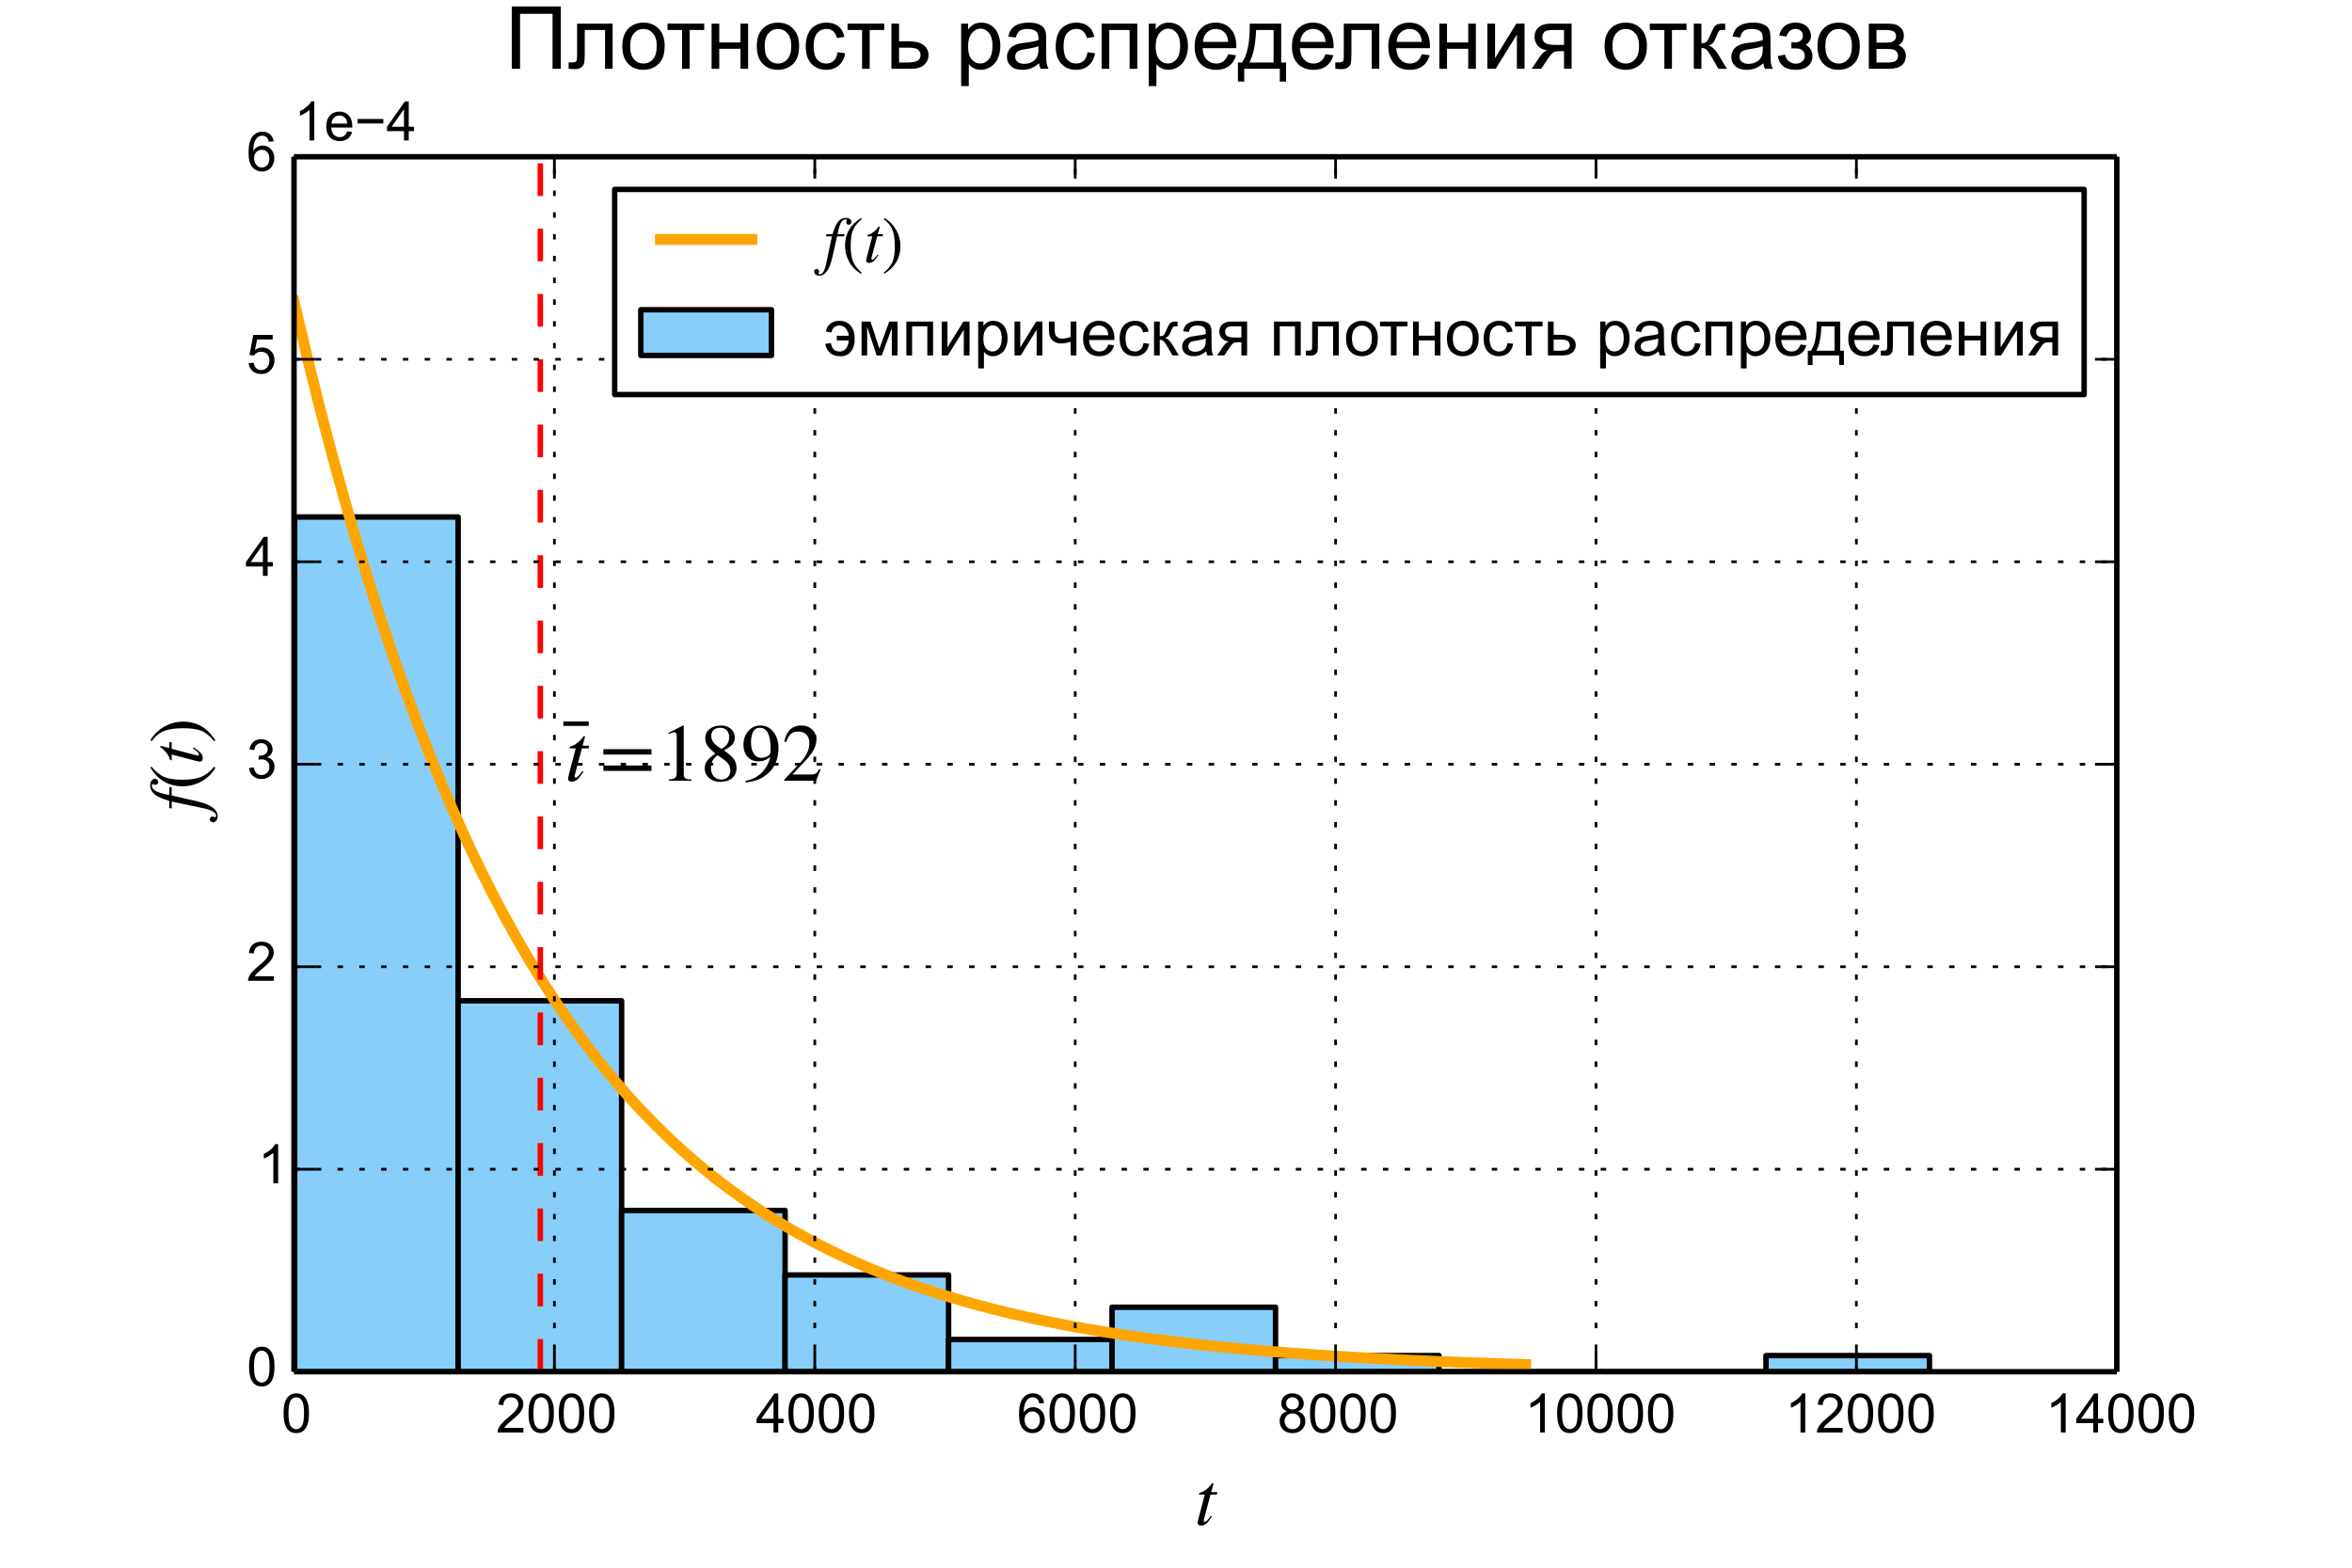 <?xml version="1.0" encoding="utf-8" standalone="no"?>
<!DOCTYPE svg PUBLIC "-//W3C//DTD SVG 1.1//EN"
  "http://www.w3.org/Graphics/SVG/1.1/DTD/svg11.dtd">
<!-- Created with matplotlib (http://matplotlib.org/) -->
<svg height="288pt" version="1.1" viewBox="0 0 432 288" width="432pt" xmlns="http://www.w3.org/2000/svg" xmlns:xlink="http://www.w3.org/1999/xlink">
 <defs>
  <style type="text/css">
*{stroke-linecap:butt;stroke-linejoin:round;}
  </style>
 </defs>
 <g id="figure_1">
  <g id="patch_1">
   <path d="
M0 288
L432 288
L432 0
L0 0
z
" style="fill:#ffffff;"/>
  </g>
  <g id="axes_1">
   <g id="patch_2">
    <path d="
M54 252
L388.8 252
L388.8 28.8
L54 28.8
z
" style="fill:#ffffff;"/>
   </g>
   <g id="patch_3">
    <path clip-path="url(#p124b8dd147)" d="
M54.12 252
L84.146 252
L84.146 94.975
L54.12 94.975
z
" style="fill:#87cefa;stroke:#000000;"/>
   </g>
   <g id="patch_4">
    <path clip-path="url(#p124b8dd147)" d="
M84.146 252
L114.173 252
L114.173 183.857
L84.146 183.857
z
" style="fill:#87cefa;stroke:#000000;"/>
   </g>
   <g id="patch_5">
    <path clip-path="url(#p124b8dd147)" d="
M114.173 252
L144.2 252
L144.2 222.373
L114.173 222.373
z
" style="fill:#87cefa;stroke:#000000;"/>
   </g>
   <g id="patch_6">
    <path clip-path="url(#p124b8dd147)" d="
M144.2 252
L174.227 252
L174.227 234.224
L144.2 234.224
z
" style="fill:#87cefa;stroke:#000000;"/>
   </g>
   <g id="patch_7">
    <path clip-path="url(#p124b8dd147)" d="
M174.227 252
L204.253 252
L204.253 246.075
L174.227 246.075
z
" style="fill:#87cefa;stroke:#000000;"/>
   </g>
   <g id="patch_8">
    <path clip-path="url(#p124b8dd147)" d="
M204.253 252
L234.28 252
L234.28 240.149
L204.253 240.149
z
" style="fill:#87cefa;stroke:#000000;"/>
   </g>
   <g id="patch_9">
    <path clip-path="url(#p124b8dd147)" d="
M234.28 252
L264.307 252
L264.307 249.037
L234.28 249.037
z
" style="fill:#87cefa;stroke:#000000;"/>
   </g>
   <g id="patch_10">
    <path clip-path="url(#p124b8dd147)" d="
M264.307 252
L294.334 252
L294.334 252
L264.307 252
z
" style="fill:#87cefa;stroke:#000000;"/>
   </g>
   <g id="patch_11">
    <path clip-path="url(#p124b8dd147)" d="
M294.334 252
L324.361 252
L324.361 252
L294.334 252
z
" style="fill:#87cefa;stroke:#000000;"/>
   </g>
   <g id="patch_12">
    <path clip-path="url(#p124b8dd147)" d="
M324.361 252
L354.387 252
L354.387 249.037
L324.361 249.037
z
" style="fill:#87cefa;stroke:#000000;"/>
   </g>
   <g id="line2d_1">
    <path clip-path="url(#p124b8dd147)" d="
M54 55.371
L56.285 65.055
L58.57 74.263
L60.855 83.016
L63.14 91.339
L65.425 99.252
L67.71 106.775
L69.995 113.927
L72.28 120.727
L74.565 127.193
L76.85 133.339
L79.135 139.184
L81.42 144.74
L83.705 150.023
L85.99 155.045
L88.275 159.82
L90.56 164.36
L92.845 168.676
L95.13 172.78
L97.415 176.682
L99.7 180.391
L101.985 183.918
L104.27 187.271
L106.555 190.459
L108.84 193.49
L111.125 196.372
L113.41 199.111
L115.695 201.716
L117.98 204.193
L120.265 206.547
L122.55 208.786
L124.835 210.914
L127.12 212.938
L129.405 214.862
L131.69 216.691
L133.975 218.43
L136.26 220.083
L138.545 221.655
L140.83 223.15
L143.115 224.57
L145.4 225.921
L147.685 227.206
L149.97 228.427
L152.255 229.588
L154.54 230.692
L156.825 231.741
L159.11 232.739
L161.395 233.688
L163.68 234.589
L165.965 235.447
L168.25 236.262
L170.536 237.037
L172.821 237.774
L175.106 238.475
L177.391 239.141
L179.676 239.774
L181.961 240.376
L184.246 240.949
L186.531 241.493
L188.816 242.011
L191.101 242.503
L193.386 242.97
L195.671 243.415
L197.956 243.838
L200.241 244.24
L202.526 244.622
L204.811 244.985
L207.096 245.331
L209.381 245.659
L211.666 245.972
L213.951 246.269
L216.236 246.551
L218.521 246.819
L220.806 247.074
L223.091 247.317
L225.376 247.548
L227.661 247.767
L229.946 247.975
L232.231 248.174
L234.516 248.362
L236.801 248.541
L239.086 248.712
L241.371 248.874
L243.656 249.028
L245.941 249.174
L248.226 249.313
L250.511 249.445
L252.796 249.571
L255.081 249.691
L257.366 249.805
L259.651 249.913
L261.936 250.016
L264.221 250.113
L266.506 250.206
L268.791 250.295
L271.076 250.379
L273.361 250.458
L275.646 250.534
L277.931 250.606
L280.216 250.675" style="fill:none;stroke:#ffa500;stroke-linecap:square;stroke-width:2;"/>
   </g>
   <g id="line2d_2">
    <path clip-path="url(#p124b8dd147)" d="
M99.243 252
L99.243 28.8" style="fill:none;stroke:#ff0000;stroke-dasharray:6,6;stroke-dashoffset:0.0;"/>
   </g>
   <g id="matplotlib.axis_1">
    <g id="xtick_1">
     <g id="line2d_3">
      <path clip-path="url(#p124b8dd147)" d="
M54 252
L54 28.8" style="fill:none;stroke:#000000;stroke-dasharray:1,3;stroke-dashoffset:0.0;stroke-width:0.5;"/>
     </g>
     <g id="line2d_4">
      <defs>
       <path d="
M0 0
L0 -4" id="mc7db9fdffb" style="stroke:#000000;stroke-width:0.5;"/>
      </defs>
      <g>
       <use style="stroke:#000000;stroke-width:0.5;" x="54.0" xlink:href="#mc7db9fdffb" y="252.0"/>
      </g>
     </g>
     <g id="line2d_5">
      <defs>
       <path d="
M0 0
L0 4" id="m5a7d422ac3" style="stroke:#000000;stroke-width:0.5;"/>
      </defs>
      <g>
       <use style="stroke:#000000;stroke-width:0.5;" x="54.0" xlink:href="#m5a7d422ac3" y="28.8"/>
      </g>
     </g>
     <g id="text_1">
      <!-- 0 -->
      <defs>
       <path d="
M4.156 35.297
Q4.156 48 6.766 55.734
Q9.375 63.484 14.516 67.672
Q19.672 71.875 27.484 71.875
Q33.25 71.875 37.594 69.547
Q41.938 67.234 44.766 62.859
Q47.609 58.5 49.219 52.219
Q50.828 45.953 50.828 35.297
Q50.828 22.703 48.234 14.969
Q45.656 7.234 40.5 3
Q35.359 -1.219 27.484 -1.219
Q17.141 -1.219 11.234 6.203
Q4.156 15.141 4.156 35.297
M13.188 35.297
Q13.188 17.672 17.312 11.828
Q21.438 6 27.484 6
Q33.547 6 37.672 11.859
Q41.797 17.719 41.797 35.297
Q41.797 52.984 37.672 58.781
Q33.547 64.594 27.391 64.594
Q21.344 64.594 17.719 59.469
Q13.188 52.938 13.188 35.297" id="ArialMT-30"/>
      </defs>
      <g transform="translate(51.666 263.158)scale(0.1 -0.1)">
       <use xlink:href="#ArialMT-30"/>
      </g>
     </g>
    </g>
    <g id="xtick_2">
     <g id="line2d_6">
      <path clip-path="url(#p124b8dd147)" d="
M101.829 252
L101.829 28.8" style="fill:none;stroke:#000000;stroke-dasharray:1,3;stroke-dashoffset:0.0;stroke-width:0.5;"/>
     </g>
     <g id="line2d_7">
      <g>
       <use style="stroke:#000000;stroke-width:0.5;" x="101.829" xlink:href="#mc7db9fdffb" y="252.0"/>
      </g>
     </g>
     <g id="line2d_8">
      <g>
       <use style="stroke:#000000;stroke-width:0.5;" x="101.829" xlink:href="#m5a7d422ac3" y="28.8"/>
      </g>
     </g>
     <g id="text_2">
      <!-- 2000 -->
      <defs>
       <path d="
M50.344 8.453
L50.344 0
L3.031 0
Q2.938 3.172 4.047 6.109
Q5.859 10.938 9.828 15.625
Q13.812 20.312 21.344 26.469
Q33.016 36.031 37.109 41.625
Q41.219 47.219 41.219 52.203
Q41.219 57.422 37.469 61
Q33.734 64.594 27.734 64.594
Q21.391 64.594 17.578 60.781
Q13.766 56.984 13.719 50.25
L4.688 51.172
Q5.609 61.281 11.656 66.578
Q17.719 71.875 27.938 71.875
Q38.234 71.875 44.234 66.156
Q50.25 60.453 50.25 52
Q50.25 47.703 48.484 43.547
Q46.734 39.406 42.656 34.812
Q38.578 30.219 29.109 22.219
Q21.188 15.578 18.938 13.203
Q16.703 10.844 15.234 8.453
z
" id="ArialMT-32"/>
      </defs>
      <g transform="translate(91.093 263.158)scale(0.1 -0.1)">
       <use xlink:href="#ArialMT-32"/>
       <use x="55.615" xlink:href="#ArialMT-30"/>
       <use x="111.23" xlink:href="#ArialMT-30"/>
       <use x="166.846" xlink:href="#ArialMT-30"/>
      </g>
     </g>
    </g>
    <g id="xtick_3">
     <g id="line2d_9">
      <path clip-path="url(#p124b8dd147)" d="
M149.657 252
L149.657 28.8" style="fill:none;stroke:#000000;stroke-dasharray:1,3;stroke-dashoffset:0.0;stroke-width:0.5;"/>
     </g>
     <g id="line2d_10">
      <g>
       <use style="stroke:#000000;stroke-width:0.5;" x="149.657" xlink:href="#mc7db9fdffb" y="252.0"/>
      </g>
     </g>
     <g id="line2d_11">
      <g>
       <use style="stroke:#000000;stroke-width:0.5;" x="149.657" xlink:href="#m5a7d422ac3" y="28.8"/>
      </g>
     </g>
     <g id="text_3">
      <!-- 4000 -->
      <defs>
       <path d="
M32.328 0
L32.328 17.141
L1.266 17.141
L1.266 25.203
L33.938 71.578
L41.109 71.578
L41.109 25.203
L50.781 25.203
L50.781 17.141
L41.109 17.141
L41.109 0
z

M32.328 25.203
L32.328 57.469
L9.906 25.203
z
" id="ArialMT-34"/>
      </defs>
      <g transform="translate(138.838 263.158)scale(0.1 -0.1)">
       <use xlink:href="#ArialMT-34"/>
       <use x="55.615" xlink:href="#ArialMT-30"/>
       <use x="111.23" xlink:href="#ArialMT-30"/>
       <use x="166.846" xlink:href="#ArialMT-30"/>
      </g>
     </g>
    </g>
    <g id="xtick_4">
     <g id="line2d_12">
      <path clip-path="url(#p124b8dd147)" d="
M197.486 252
L197.486 28.8" style="fill:none;stroke:#000000;stroke-dasharray:1,3;stroke-dashoffset:0.0;stroke-width:0.5;"/>
     </g>
     <g id="line2d_13">
      <g>
       <use style="stroke:#000000;stroke-width:0.5;" x="197.486" xlink:href="#mc7db9fdffb" y="252.0"/>
      </g>
     </g>
     <g id="line2d_14">
      <g>
       <use style="stroke:#000000;stroke-width:0.5;" x="197.486" xlink:href="#m5a7d422ac3" y="28.8"/>
      </g>
     </g>
     <g id="text_4">
      <!-- 6000 -->
      <defs>
       <path d="
M49.75 54.047
L41.016 53.375
Q39.844 58.547 37.703 60.891
Q34.125 64.656 28.906 64.656
Q24.703 64.656 21.531 62.312
Q17.391 59.281 14.984 53.469
Q12.594 47.656 12.5 36.922
Q15.672 41.75 20.266 44.094
Q24.859 46.438 29.891 46.438
Q38.672 46.438 44.844 39.969
Q51.031 33.5 51.031 23.25
Q51.031 16.5 48.125 10.719
Q45.219 4.938 40.141 1.859
Q35.062 -1.219 28.609 -1.219
Q17.625 -1.219 10.688 6.859
Q3.766 14.938 3.766 33.5
Q3.766 54.25 11.422 63.672
Q18.109 71.875 29.438 71.875
Q37.891 71.875 43.281 67.141
Q48.688 62.406 49.75 54.047
M13.875 23.188
Q13.875 18.656 15.797 14.5
Q17.719 10.359 21.188 8.172
Q24.656 6 28.469 6
Q34.031 6 38.031 10.484
Q42.047 14.984 42.047 22.703
Q42.047 30.125 38.078 34.391
Q34.125 38.672 28.125 38.672
Q22.172 38.672 18.016 34.391
Q13.875 30.125 13.875 23.188" id="ArialMT-36"/>
      </defs>
      <g transform="translate(186.791 263.158)scale(0.1 -0.1)">
       <use xlink:href="#ArialMT-36"/>
       <use x="55.615" xlink:href="#ArialMT-30"/>
       <use x="111.23" xlink:href="#ArialMT-30"/>
       <use x="166.846" xlink:href="#ArialMT-30"/>
      </g>
     </g>
    </g>
    <g id="xtick_5">
     <g id="line2d_15">
      <path clip-path="url(#p124b8dd147)" d="
M245.314 252
L245.314 28.8" style="fill:none;stroke:#000000;stroke-dasharray:1,3;stroke-dashoffset:0.0;stroke-width:0.5;"/>
     </g>
     <g id="line2d_16">
      <g>
       <use style="stroke:#000000;stroke-width:0.5;" x="245.314" xlink:href="#mc7db9fdffb" y="252.0"/>
      </g>
     </g>
     <g id="line2d_17">
      <g>
       <use style="stroke:#000000;stroke-width:0.5;" x="245.314" xlink:href="#m5a7d422ac3" y="28.8"/>
      </g>
     </g>
     <g id="text_5">
      <!-- 8000 -->
      <defs>
       <path d="
M17.672 38.812
Q12.203 40.828 9.562 44.531
Q6.938 48.25 6.938 53.422
Q6.938 61.234 12.547 66.547
Q18.172 71.875 27.484 71.875
Q36.859 71.875 42.578 66.422
Q48.297 60.984 48.297 53.172
Q48.297 48.188 45.672 44.5
Q43.062 40.828 37.75 38.812
Q44.344 36.672 47.781 31.875
Q51.219 27.094 51.219 20.453
Q51.219 11.281 44.719 5.031
Q38.234 -1.219 27.641 -1.219
Q17.047 -1.219 10.547 5.047
Q4.047 11.328 4.047 20.703
Q4.047 27.688 7.594 32.391
Q11.141 37.109 17.672 38.812
M15.922 53.719
Q15.922 48.641 19.188 45.406
Q22.469 42.188 27.688 42.188
Q32.766 42.188 36.016 45.375
Q39.266 48.578 39.266 53.219
Q39.266 58.062 35.906 61.359
Q32.562 64.656 27.594 64.656
Q22.562 64.656 19.234 61.422
Q15.922 58.203 15.922 53.719
M13.094 20.656
Q13.094 16.891 14.875 13.375
Q16.656 9.859 20.172 7.922
Q23.688 6 27.734 6
Q34.031 6 38.125 10.047
Q42.234 14.109 42.234 20.359
Q42.234 26.703 38.016 30.859
Q33.797 35.016 27.438 35.016
Q21.234 35.016 17.156 30.906
Q13.094 26.812 13.094 20.656" id="ArialMT-38"/>
      </defs>
      <g transform="translate(234.634 263.158)scale(0.1 -0.1)">
       <use xlink:href="#ArialMT-38"/>
       <use x="55.615" xlink:href="#ArialMT-30"/>
       <use x="111.23" xlink:href="#ArialMT-30"/>
       <use x="166.846" xlink:href="#ArialMT-30"/>
      </g>
     </g>
    </g>
    <g id="xtick_6">
     <g id="line2d_18">
      <path clip-path="url(#p124b8dd147)" d="
M293.143 252
L293.143 28.8" style="fill:none;stroke:#000000;stroke-dasharray:1,3;stroke-dashoffset:0.0;stroke-width:0.5;"/>
     </g>
     <g id="line2d_19">
      <g>
       <use style="stroke:#000000;stroke-width:0.5;" x="293.143" xlink:href="#mc7db9fdffb" y="252.0"/>
      </g>
     </g>
     <g id="line2d_20">
      <g>
       <use style="stroke:#000000;stroke-width:0.5;" x="293.143" xlink:href="#m5a7d422ac3" y="28.8"/>
      </g>
     </g>
     <g id="text_6">
      <!-- 10000 -->
      <defs>
       <path d="
M37.25 0
L28.469 0
L28.469 56
Q25.297 52.984 20.141 49.953
Q14.984 46.922 10.891 45.406
L10.891 53.906
Q18.266 57.375 23.781 62.297
Q29.297 67.234 31.594 71.875
L37.25 71.875
z
" id="ArialMT-31"/>
      </defs>
      <g transform="translate(280.024 263.158)scale(0.1 -0.1)">
       <use xlink:href="#ArialMT-31"/>
       <use x="55.615" xlink:href="#ArialMT-30"/>
       <use x="111.23" xlink:href="#ArialMT-30"/>
       <use x="166.846" xlink:href="#ArialMT-30"/>
       <use x="222.461" xlink:href="#ArialMT-30"/>
      </g>
     </g>
    </g>
    <g id="xtick_7">
     <g id="line2d_21">
      <path clip-path="url(#p124b8dd147)" d="
M340.971 252
L340.971 28.8" style="fill:none;stroke:#000000;stroke-dasharray:1,3;stroke-dashoffset:0.0;stroke-width:0.5;"/>
     </g>
     <g id="line2d_22">
      <g>
       <use style="stroke:#000000;stroke-width:0.5;" x="340.971" xlink:href="#mc7db9fdffb" y="252.0"/>
      </g>
     </g>
     <g id="line2d_23">
      <g>
       <use style="stroke:#000000;stroke-width:0.5;" x="340.971" xlink:href="#m5a7d422ac3" y="28.8"/>
      </g>
     </g>
     <g id="text_7">
      <!-- 12000 -->
      <g transform="translate(327.853 263.158)scale(0.1 -0.1)">
       <use xlink:href="#ArialMT-31"/>
       <use x="55.615" xlink:href="#ArialMT-32"/>
       <use x="111.23" xlink:href="#ArialMT-30"/>
       <use x="166.846" xlink:href="#ArialMT-30"/>
       <use x="222.461" xlink:href="#ArialMT-30"/>
      </g>
     </g>
    </g>
    <g id="xtick_8">
     <g id="line2d_24">
      <path clip-path="url(#p124b8dd147)" d="
M388.8 252
L388.8 28.8" style="fill:none;stroke:#000000;stroke-dasharray:1,3;stroke-dashoffset:0.0;stroke-width:0.5;"/>
     </g>
     <g id="line2d_25">
      <g>
       <use style="stroke:#000000;stroke-width:0.5;" x="388.8" xlink:href="#mc7db9fdffb" y="252.0"/>
      </g>
     </g>
     <g id="line2d_26">
      <g>
       <use style="stroke:#000000;stroke-width:0.5;" x="388.8" xlink:href="#m5a7d422ac3" y="28.8"/>
      </g>
     </g>
     <g id="text_8">
      <!-- 14000 -->
      <g transform="translate(375.681 263.158)scale(0.1 -0.1)">
       <use xlink:href="#ArialMT-31"/>
       <use x="55.615" xlink:href="#ArialMT-34"/>
       <use x="111.23" xlink:href="#ArialMT-30"/>
       <use x="166.846" xlink:href="#ArialMT-30"/>
       <use x="222.461" xlink:href="#ArialMT-30"/>
      </g>
     </g>
    </g>
    <g id="text_9">
     <!-- $t$ -->
     <defs>
      <path d="
M29.594 42.797
L29.094 39.594
L20.703 39.594
L12 6.797
Q11.797 6 11.797 5.406
Q11.797 3.797 13.297 3.797
Q14.5 3.797 16.094 5.344
Q17.703 6.906 21.406 11.703
L22.703 11
Q18.094 4 15.141 1.453
Q12.203 -1.094 8.406 -1.094
Q3.797 -1.094 3.797 2.594
Q3.797 3.594 5.406 10
L13.203 39.594
L5.703 39.594
L5.594 40.203
Q5.594 42 8.906 42.703
Q11.406 43.297 15.5 46.547
Q19.594 49.797 22.203 53.703
Q22.797 54.594 23.594 54.594
Q24.5 54.594 24.5 53.797
Q24.5 53.297 24.406 53.094
L21.594 42.797
z
" id="STIXGeneral-Italic-74"/>
     </defs>
     <g transform="translate(219.44 280.166)scale(0.14 -0.14)">
      <use transform="translate(0.0 0.406)" xlink:href="#STIXGeneral-Italic-74"/>
     </g>
    </g>
   </g>
   <g id="matplotlib.axis_2">
    <g id="ytick_1">
     <g id="line2d_27">
      <path clip-path="url(#p124b8dd147)" d="
M54 252
L388.8 252" style="fill:none;stroke:#000000;stroke-dasharray:1,3;stroke-dashoffset:0.0;stroke-width:0.5;"/>
     </g>
     <g id="line2d_28">
      <defs>
       <path d="
M0 0
L4 0" id="md7965d1ba0" style="stroke:#000000;stroke-width:0.5;"/>
      </defs>
      <g>
       <use style="stroke:#000000;stroke-width:0.5;" x="54.0" xlink:href="#md7965d1ba0" y="252.0"/>
      </g>
     </g>
     <g id="line2d_29">
      <defs>
       <path d="
M0 0
L-4 0" id="md9a1c1a7cd" style="stroke:#000000;stroke-width:0.5;"/>
      </defs>
      <g>
       <use style="stroke:#000000;stroke-width:0.5;" x="388.8" xlink:href="#md9a1c1a7cd" y="252.0"/>
      </g>
     </g>
     <g id="text_10">
      <!-- 0 -->
      <g transform="translate(45.333 254.585)scale(0.1 -0.1)">
       <use xlink:href="#ArialMT-30"/>
      </g>
     </g>
    </g>
    <g id="ytick_2">
     <g id="line2d_30">
      <path clip-path="url(#p124b8dd147)" d="
M54 214.8
L388.8 214.8" style="fill:none;stroke:#000000;stroke-dasharray:1,3;stroke-dashoffset:0.0;stroke-width:0.5;"/>
     </g>
     <g id="line2d_31">
      <g>
       <use style="stroke:#000000;stroke-width:0.5;" x="54.0" xlink:href="#md7965d1ba0" y="214.8"/>
      </g>
     </g>
     <g id="line2d_32">
      <g>
       <use style="stroke:#000000;stroke-width:0.5;" x="388.8" xlink:href="#md9a1c1a7cd" y="214.8"/>
      </g>
     </g>
     <g id="text_11">
      <!-- 1 -->
      <g transform="translate(47.364 217.385)scale(0.1 -0.1)">
       <use xlink:href="#ArialMT-31"/>
      </g>
     </g>
    </g>
    <g id="ytick_3">
     <g id="line2d_33">
      <path clip-path="url(#p124b8dd147)" d="
M54 177.6
L388.8 177.6" style="fill:none;stroke:#000000;stroke-dasharray:1,3;stroke-dashoffset:0.0;stroke-width:0.5;"/>
     </g>
     <g id="line2d_34">
      <g>
       <use style="stroke:#000000;stroke-width:0.5;" x="54.0" xlink:href="#md7965d1ba0" y="177.6"/>
      </g>
     </g>
     <g id="line2d_35">
      <g>
       <use style="stroke:#000000;stroke-width:0.5;" x="388.8" xlink:href="#md9a1c1a7cd" y="177.6"/>
      </g>
     </g>
     <g id="text_12">
      <!-- 2 -->
      <g transform="translate(45.259 180.185)scale(0.1 -0.1)">
       <use xlink:href="#ArialMT-32"/>
      </g>
     </g>
    </g>
    <g id="ytick_4">
     <g id="line2d_36">
      <path clip-path="url(#p124b8dd147)" d="
M54 140.4
L388.8 140.4" style="fill:none;stroke:#000000;stroke-dasharray:1,3;stroke-dashoffset:0.0;stroke-width:0.5;"/>
     </g>
     <g id="line2d_37">
      <g>
       <use style="stroke:#000000;stroke-width:0.5;" x="54.0" xlink:href="#md7965d1ba0" y="140.4"/>
      </g>
     </g>
     <g id="line2d_38">
      <g>
       <use style="stroke:#000000;stroke-width:0.5;" x="388.8" xlink:href="#md9a1c1a7cd" y="140.4"/>
      </g>
     </g>
     <g id="text_13">
      <!-- 3 -->
      <defs>
       <path d="
M4.203 18.891
L12.984 20.062
Q14.5 12.594 18.141 9.297
Q21.781 6 27 6
Q33.203 6 37.469 10.297
Q41.75 14.594 41.75 20.953
Q41.75 27 37.797 30.922
Q33.844 34.859 27.734 34.859
Q25.25 34.859 21.531 33.891
L22.516 41.609
Q23.391 41.5 23.922 41.5
Q29.547 41.5 34.031 44.422
Q38.531 47.359 38.531 53.469
Q38.531 58.297 35.25 61.469
Q31.984 64.656 26.812 64.656
Q21.688 64.656 18.266 61.422
Q14.844 58.203 13.875 51.766
L5.078 53.328
Q6.688 62.156 12.391 67.016
Q18.109 71.875 26.609 71.875
Q32.469 71.875 37.391 69.359
Q42.328 66.844 44.938 62.5
Q47.562 58.156 47.562 53.266
Q47.562 48.641 45.062 44.828
Q42.578 41.016 37.703 38.766
Q44.047 37.312 47.562 32.688
Q51.078 28.078 51.078 21.141
Q51.078 11.766 44.234 5.25
Q37.406 -1.266 26.953 -1.266
Q17.531 -1.266 11.297 4.344
Q5.078 9.969 4.203 18.891" id="ArialMT-33"/>
      </defs>
      <g transform="translate(45.312 142.985)scale(0.1 -0.1)">
       <use xlink:href="#ArialMT-33"/>
      </g>
     </g>
    </g>
    <g id="ytick_5">
     <g id="line2d_39">
      <path clip-path="url(#p124b8dd147)" d="
M54 103.2
L388.8 103.2" style="fill:none;stroke:#000000;stroke-dasharray:1,3;stroke-dashoffset:0.0;stroke-width:0.5;"/>
     </g>
     <g id="line2d_40">
      <g>
       <use style="stroke:#000000;stroke-width:0.5;" x="54.0" xlink:href="#md7965d1ba0" y="103.2"/>
      </g>
     </g>
     <g id="line2d_41">
      <g>
       <use style="stroke:#000000;stroke-width:0.5;" x="388.8" xlink:href="#md9a1c1a7cd" y="103.2"/>
      </g>
     </g>
     <g id="text_14">
      <!-- 4 -->
      <g transform="translate(45.048 105.785)scale(0.1 -0.1)">
       <use xlink:href="#ArialMT-34"/>
      </g>
     </g>
    </g>
    <g id="ytick_6">
     <g id="line2d_42">
      <path clip-path="url(#p124b8dd147)" d="
M54 66
L388.8 66" style="fill:none;stroke:#000000;stroke-dasharray:1,3;stroke-dashoffset:0.0;stroke-width:0.5;"/>
     </g>
     <g id="line2d_43">
      <g>
       <use style="stroke:#000000;stroke-width:0.5;" x="54.0" xlink:href="#md7965d1ba0" y="66.0"/>
      </g>
     </g>
     <g id="line2d_44">
      <g>
       <use style="stroke:#000000;stroke-width:0.5;" x="388.8" xlink:href="#md9a1c1a7cd" y="66.0"/>
      </g>
     </g>
     <g id="text_15">
      <!-- 5 -->
      <defs>
       <path d="
M4.156 18.75
L13.375 19.531
Q14.406 12.797 18.141 9.391
Q21.875 6 27.156 6
Q33.5 6 37.891 10.781
Q42.281 15.578 42.281 23.484
Q42.281 31 38.062 35.344
Q33.844 39.703 27 39.703
Q22.75 39.703 19.328 37.766
Q15.922 35.844 13.969 32.766
L5.719 33.844
L12.641 70.609
L48.25 70.609
L48.25 62.203
L19.672 62.203
L15.828 42.969
Q22.266 47.469 29.344 47.469
Q38.719 47.469 45.156 40.969
Q51.609 34.469 51.609 24.266
Q51.609 14.547 45.953 7.469
Q39.062 -1.219 27.156 -1.219
Q17.391 -1.219 11.203 4.25
Q5.031 9.719 4.156 18.75" id="ArialMT-35"/>
      </defs>
      <g transform="translate(45.255 68.585)scale(0.1 -0.1)">
       <use xlink:href="#ArialMT-35"/>
      </g>
     </g>
    </g>
    <g id="ytick_7">
     <g id="line2d_45">
      <path clip-path="url(#p124b8dd147)" d="
M54 28.8
L388.8 28.8" style="fill:none;stroke:#000000;stroke-dasharray:1,3;stroke-dashoffset:0.0;stroke-width:0.5;"/>
     </g>
     <g id="line2d_46">
      <g>
       <use style="stroke:#000000;stroke-width:0.5;" x="54.0" xlink:href="#md7965d1ba0" y="28.8"/>
      </g>
     </g>
     <g id="line2d_47">
      <g>
       <use style="stroke:#000000;stroke-width:0.5;" x="388.8" xlink:href="#md9a1c1a7cd" y="28.8"/>
      </g>
     </g>
     <g id="text_16">
      <!-- 6 -->
      <g transform="translate(45.273 31.385)scale(0.1 -0.1)">
       <use xlink:href="#ArialMT-36"/>
      </g>
     </g>
    </g>
    <g id="text_17">
     <!-- $f(t)$ -->
     <defs>
      <path d="
M2.906 66
L4.094 67.594
Q15.5 60.797 22 49.188
Q28.5 37.594 28.5 24.703
Q28.5 -2.594 3.797 -17.703
L2.906 -16.094
Q13.203 -7.594 16.547 0.844
Q19.906 9.297 19.906 24.406
Q19.906 39.594 16.547 48.75
Q13.203 57.906 2.906 66" id="STIXGeneral-Regular-29"/>
      <path d="
M4.094 42.797
L13.406 42.797
Q17.297 55.406 20.594 60.094
Q26 67.797 33.797 67.797
Q37.5 67.797 39.953 66.047
Q42.406 64.297 42.406 61.594
Q42.406 59.906 41.156 58.594
Q39.906 57.297 38.203 57.297
Q36.797 57.297 35.641 58.391
Q34.5 59.5 34.5 61.203
Q34.5 62.203 35 63.094
Q35.5 64 35.5 64.297
Q35.5 65.594 33.297 65.594
Q29.094 65.594 26.188 60.141
Q23.297 54.703 21.094 42.797
L31.797 42.797
L31.203 39.594
L20.406 39.594
L13.203 7.594
Q6.797 -20.703 -6.797 -20.703
Q-10.203 -20.703 -12.453 -18.953
Q-14.703 -17.203 -14.703 -14.594
Q-14.703 -12.906 -13.594 -11.656
Q-12.5 -10.406 -10.906 -10.406
Q-9.203 -10.406 -8.141 -11.453
Q-7.094 -12.5 -7.094 -14.094
Q-7.094 -14.797 -7.547 -15.641
Q-8 -16.5 -8 -17
Q-8 -18.594 -6 -18.594
Q0.203 -18.594 3.703 -2.406
L12.5 39.594
L3.406 39.594
z
" id="STIXGeneral-Italic-66"/>
      <path d="
M30.406 -16.094
L29.203 -17.703
Q17.594 -11.094 11.188 0.5
Q4.797 12.094 4.797 25.203
Q4.797 52.906 29.5 67.594
L30.406 66
Q20.203 57.297 16.797 48.844
Q13.406 40.406 13.406 25.5
Q13.406 10.703 16.906 1.5
Q20.406 -7.703 30.406 -16.094" id="STIXGeneral-Regular-28"/>
     </defs>
     <g transform="translate(37.108 149.01)rotate(-90.0)scale(0.14 -0.14)">
      <use transform="translate(0.0 0.203)" xlink:href="#STIXGeneral-Italic-66"/>
      <use transform="translate(27.8 0.203)" xlink:href="#STIXGeneral-Regular-28"/>
      <use transform="translate(61.1 0.203)" xlink:href="#STIXGeneral-Italic-74"/>
      <use transform="translate(88.9 0.203)" xlink:href="#STIXGeneral-Regular-29"/>
     </g>
    </g>
    <g id="text_18">
     <!-- 1e−4 -->
     <defs>
      <path d="
M42.094 16.703
L51.172 15.578
Q49.031 7.625 43.219 3.219
Q37.406 -1.172 28.375 -1.172
Q17 -1.172 10.328 5.828
Q3.656 12.844 3.656 25.484
Q3.656 38.578 10.391 45.797
Q17.141 53.031 27.875 53.031
Q38.281 53.031 44.875 45.953
Q51.469 38.875 51.469 26.031
Q51.469 25.25 51.422 23.688
L12.75 23.688
Q13.234 15.141 17.578 10.594
Q21.922 6.062 28.422 6.062
Q33.25 6.062 36.672 8.594
Q40.094 11.141 42.094 16.703
M13.234 30.906
L42.188 30.906
Q41.609 37.453 38.875 40.719
Q34.672 45.797 27.984 45.797
Q21.922 45.797 17.797 41.75
Q13.672 37.703 13.234 30.906" id="ArialMT-65"/>
      <path d="
M52.828 31.203
L5.562 31.203
L5.562 39.406
L52.828 39.406
z
" id="ArialMT-2212"/>
     </defs>
     <g transform="translate(54.0 25.8)scale(0.1 -0.1)">
      <use xlink:href="#ArialMT-31"/>
      <use x="55.615" xlink:href="#ArialMT-65"/>
      <use x="111.23" xlink:href="#ArialMT-2212"/>
      <use x="169.629" xlink:href="#ArialMT-34"/>
     </g>
    </g>
   </g>
   <g id="patch_13">
    <path d="
M54 252
L388.8 252" style="fill:none;stroke:#000000;"/>
   </g>
   <g id="patch_14">
    <path d="
M54 252
L54 28.8" style="fill:none;stroke:#000000;"/>
   </g>
   <g id="patch_15">
    <path d="
M388.8 252
L388.8 28.8" style="fill:none;stroke:#000000;"/>
   </g>
   <g id="patch_16">
    <path d="
M54 28.8
L388.8 28.8" style="fill:none;stroke:#000000;"/>
   </g>
   <g id="text_19">
    <!-- $\bar{t}= 1892$ -->
    <defs>
     <path d="
M47.406 13.703
L42 0
L2.906 0
L2.906 1.203
L20.703 20.094
Q27.703 27.406 30.703 33.5
Q33.703 39.594 33.703 46.094
Q33.703 52.797 30 56.5
Q26.297 60.203 19.797 60.203
Q14.406 60.203 11.25 57.391
Q8.094 54.594 5.094 47.203
L3 47.703
Q4.703 57 9.844 62.297
Q15 67.594 23.797 67.594
Q32.094 67.594 37.188 62.594
Q42.297 57.594 42.297 50
Q42.297 38.703 29.5 25.203
L13 7.594
L36.406 7.594
Q39.703 7.594 41.641 8.891
Q43.594 10.203 46 14.297
z
" id="STIXGeneral-Regular-32"/>
     <path d="
M5.906 -2.203
L5.594 -0.203
Q17.094 1.797 25.047 9.5
Q33 17.203 36 29.406
Q30.203 23.703 21 23.703
Q12.906 23.703 7.953 29.297
Q3 34.906 3 44
Q3 54.094 8.953 60.844
Q14.906 67.594 23.797 67.594
Q33.297 67.594 39.5 60
Q45.906 52 45.906 39.406
Q45.906 30.594 42.844 22.844
Q39.797 15.094 33.906 9.703
Q27.703 4.094 21.797 1.641
Q15.906 -0.797 5.906 -2.203
M36.203 35.5
L36.203 39.406
Q36.203 64.797 23 64.797
Q18.297 64.797 15.703 61.406
Q14.203 59.406 13.203 55.406
Q12.203 51.406 12.203 47.406
Q12.203 38.5 15.547 33.25
Q18.906 28 24.5 28
Q28.5 28 32.344 29.953
Q36.203 31.906 36.203 35.5" id="STIXGeneral-Regular-39"/>
     <path d="
M39.406 0
L11.797 0
L11.797 1.5
Q17.297 1.797 19.297 3.547
Q21.297 5.297 21.297 9.5
L21.297 54.406
Q21.297 59.297 18.297 59.297
Q16.906 59.297 13.797 58.094
L11.094 57.094
L11.094 58.5
L29 67.594
L29.906 67.297
L29.906 7.594
Q29.906 4.297 31.906 2.891
Q33.906 1.5 39.406 1.5
z
" id="STIXGeneral-Regular-31"/>
     <path d="
M44.5 15.5
Q44.5 7.797 39.141 3.188
Q33.797 -1.406 24.797 -1.406
Q16.406 -1.406 11 3.188
Q5.594 7.797 5.594 14.906
Q5.594 20.203 8.188 23.953
Q10.797 27.703 18.594 33.203
Q11.094 39.406 8.641 43.203
Q6.203 47 6.203 52
Q6.203 59.094 11.641 63.344
Q17.094 67.594 25.594 67.594
Q32.906 67.594 37.656 63.438
Q42.406 59.297 42.406 53.297
Q42.406 47.797 39.547 44.5
Q36.703 41.203 29 37.094
Q38 31.094 41.25 26.391
Q44.5 21.703 44.5 15.5
M35.5 53.297
Q35.5 58.5 32.594 61.641
Q29.703 64.797 24.594 64.797
Q19.5 64.797 16.547 62.141
Q13.594 59.5 13.594 54.891
Q13.594 50.297 16.547 46.547
Q19.5 42.797 26.094 38.906
Q31.203 41.906 33.344 45.25
Q35.5 48.594 35.5 53.297
M27.094 27.203
L21.203 31.203
Q16.797 27.594 15 24.141
Q13.203 20.703 13.203 15.797
Q13.203 9 16.641 5.203
Q20.094 1.406 25.906 1.406
Q30.797 1.406 33.844 4.453
Q36.906 7.5 36.906 12.406
Q36.906 16.906 34.594 20.297
Q32.297 23.703 27.094 27.203" id="STIXGeneral-Regular-38"/>
     <path d="
M63.703 32
L4.797 32
L4.797 38.594
L63.703 38.594
z

M63.703 12
L4.797 12
L4.797 18.594
L63.703 18.594
z
" id="STIXGeneral-Regular-3d"/>
     <path d="
M-7.406 54.703
L-38.5 54.703
L-38.5 60.094
L-7.406 60.094
z
" id="STIXGeneral-Regular-304"/>
    </defs>
    <g transform="translate(103.768 143.496)scale(0.15 -0.15)">
     <use transform="translate(36.5 12.906)" xlink:href="#STIXGeneral-Regular-304"/>
     <use transform="translate(0.0 0.516)" xlink:href="#STIXGeneral-Italic-74"/>
     <use transform="translate(42.24 0.516)" xlink:href="#STIXGeneral-Regular-3d"/>
     <use transform="translate(115.571 0.516)" xlink:href="#STIXGeneral-Regular-31"/>
     <use transform="translate(165.571 0.516)" xlink:href="#STIXGeneral-Regular-38"/>
     <use transform="translate(215.571 0.516)" xlink:href="#STIXGeneral-Regular-39"/>
     <use transform="translate(265.571 0.516)" xlink:href="#STIXGeneral-Regular-32"/>
    </g>
   </g>
   <g id="text_20">
    <!-- Плотность распределения отказов -->
    <defs>
     <path id="ArialMT-20"/>
     <path d="
M6.547 51.859
L15.328 51.859
L15.328 29.438
Q19.531 29.438 21.219 31.047
Q22.906 32.672 26.172 40.438
Q28.766 46.578 30.375 48.531
Q31.984 50.484 34.078 51.172
Q36.188 51.859 40.828 51.859
L42.578 51.859
L42.578 44.578
L40.141 44.625
Q36.672 44.625 35.688 43.609
Q34.672 42.531 32.562 37.203
Q30.562 32.125 28.906 30.172
Q27.25 28.219 23.781 26.609
Q29.438 25.094 34.906 16.062
L44.531 0
L34.859 0
L25.484 16.062
Q22.609 20.906 20.453 22.438
Q18.312 23.969 15.328 23.969
L15.328 0
L6.547 0
z
" id="ArialMT-43a"/>
     <path d="
M42.094 16.703
L51.172 15.578
Q49.031 7.625 43.219 3.219
Q37.406 -1.172 28.375 -1.172
Q17 -1.172 10.328 5.828
Q3.656 12.844 3.656 25.484
Q3.656 38.578 10.391 45.797
Q17.141 53.031 27.875 53.031
Q38.281 53.031 44.875 45.953
Q51.469 38.875 51.469 26.031
Q51.469 25.25 51.422 23.688
L12.75 23.688
Q13.234 15.141 17.578 10.594
Q21.922 6.062 28.422 6.062
Q33.25 6.062 36.672 8.594
Q40.094 11.141 42.094 16.703
M13.234 30.906
L42.188 30.906
Q41.609 37.453 38.875 40.719
Q34.672 45.797 27.984 45.797
Q21.922 45.797 17.797 41.75
Q13.672 37.703 13.234 30.906" id="ArialMT-435"/>
     <path d="
M6.453 51.859
L15.234 51.859
L15.234 31.594
L26.375 31.594
Q37.25 31.594 43.141 27.359
Q49.031 23.141 49.031 15.719
Q49.031 9.234 44.109 4.609
Q39.203 0 28.422 0
L6.453 0
z

M15.234 7.234
L24.469 7.234
Q32.812 7.234 36.375 9.281
Q39.938 11.328 39.938 15.672
Q39.938 19.047 37.297 21.672
Q34.672 24.312 25.641 24.312
L15.234 24.312
z
" id="ArialMT-44c"/>
     <path d="
M40.438 19
L49.078 17.875
Q47.656 8.938 41.812 3.875
Q35.984 -1.172 27.484 -1.172
Q16.844 -1.172 10.375 5.781
Q3.906 12.75 3.906 25.734
Q3.906 34.125 6.688 40.422
Q9.469 46.734 15.156 49.875
Q20.844 53.031 27.547 53.031
Q35.984 53.031 41.359 48.75
Q46.734 44.484 48.25 36.625
L39.703 35.297
Q38.484 40.531 35.375 43.156
Q32.281 45.797 27.875 45.797
Q21.234 45.797 17.078 41.031
Q12.938 36.281 12.938 25.984
Q12.938 15.531 16.938 10.797
Q20.953 6.062 27.391 6.062
Q32.562 6.062 36.031 9.234
Q39.5 12.406 40.438 19" id="ArialMT-441"/>
     <path d="
M3.328 25.922
Q3.328 40.328 11.328 47.266
Q18.016 53.031 27.641 53.031
Q38.328 53.031 45.109 46.016
Q51.906 39.016 51.906 26.656
Q51.906 16.656 48.906 10.906
Q45.906 5.172 40.156 2
Q34.422 -1.172 27.641 -1.172
Q16.75 -1.172 10.031 5.812
Q3.328 12.797 3.328 25.922
M12.359 25.922
Q12.359 15.969 16.703 11.016
Q21.047 6.062 27.641 6.062
Q34.188 6.062 38.531 11.031
Q42.875 16.016 42.875 26.219
Q42.875 35.844 38.5 40.797
Q34.125 45.75 27.641 45.75
Q21.047 45.75 16.703 40.812
Q12.359 35.891 12.359 25.922" id="ArialMT-43e"/>
     <path d="
M47.406 51.859
L47.406 0
L38.672 0
L38.672 20.219
L33.594 20.219
Q28.953 20.219 26.688 19.016
Q24.422 17.828 20.062 11.328
L12.406 0
L1.516 0
L10.984 13.969
Q15.328 20.359 19.625 21.188
Q12.109 22.219 8.469 26.609
Q4.828 31 4.828 36.719
Q4.828 43.453 9.594 47.656
Q14.359 51.859 23.391 51.859
z

M38.672 44.578
L26.172 44.578
Q18.312 44.578 16.031 42.141
Q13.766 39.703 13.766 36.422
Q13.766 31.781 17.109 29.609
Q20.453 27.438 28.953 27.438
L38.672 27.438
z
" id="ArialMT-44f"/>
     <path d="
M1.859 51.859
L44 51.859
L44 44.578
L27.297 44.578
L27.297 0
L18.562 0
L18.562 44.578
L1.859 44.578
z
" id="ArialMT-442"/>
     <path d="
M7.812 71.578
L64.109 71.578
L64.109 0
L54.594 0
L54.594 63.141
L17.281 63.141
L17.281 0
L7.812 0
z
" id="ArialMT-41f"/>
     <path d="
M13.531 51.859
L49.656 51.859
L49.656 7.234
L55.281 7.234
L55.281 -14.703
L48.047 -14.703
L48.047 0
L7.234 0
L7.234 -14.703
L0 -14.703
L0 7.234
L4.641 7.234
Q13.922 19.828 13.531 51.859
M20.844 44.578
Q19.875 19.344 13.031 7.234
L40.922 7.234
L40.922 44.578
z
" id="ArialMT-434"/>
     <path d="
M6.641 51.859
L47.562 51.859
L47.562 0
L38.766 0
L38.766 44.578
L15.438 44.578
L15.438 0
L6.641 0
z
" id="ArialMT-43f"/>
     <path d="
M18.062 23.438
L18.062 30.328
Q23.641 30.375 25.656 30.766
Q27.688 31.156 29.484 33.109
Q31.297 35.062 31.297 37.984
Q31.297 41.547 28.922 43.672
Q26.562 45.797 22.797 45.797
Q15.375 45.797 12.406 37.062
L4.047 38.422
Q7.953 53.031 22.906 53.031
Q31.203 53.031 35.906 48.484
Q40.625 43.953 40.625 37.641
Q40.625 31.297 34.469 27.547
Q38.375 25.438 40.328 22.188
Q42.281 18.953 42.281 14.5
Q42.281 7.516 37.203 3.172
Q32.125 -1.172 23 -1.172
Q5.281 -1.172 2.438 14.594
L10.688 16.359
Q11.812 11.375 15.25 8.641
Q18.703 5.906 23.141 5.906
Q27.594 5.906 30.547 8.422
Q33.5 10.938 33.5 14.844
Q33.5 17.875 31.641 20.109
Q29.781 22.359 27.688 22.922
Q25.594 23.484 20.062 23.484
Q19.625 23.484 18.062 23.438" id="ArialMT-437"/>
     <path d="
M6.594 51.859
L15.375 51.859
L15.375 12.312
L39.75 51.859
L49.219 51.859
L49.219 0
L40.438 0
L40.438 39.312
L16.062 0
L6.594 0
z
" id="ArialMT-438"/>
     <path d="
M10.891 51.859
L51.703 51.859
L51.703 0
L42.969 0
L42.969 44.578
L19.672 44.578
L19.672 18.75
Q19.672 9.719 19.078 6.828
Q18.5 3.953 15.859 1.797
Q13.234 -0.344 8.25 -0.344
Q5.172 -0.344 1.172 0.047
L1.172 7.375
L5.031 7.375
Q7.766 7.375 8.938 7.938
Q10.109 8.5 10.5 9.719
Q10.891 10.938 10.891 17.672
z
" id="ArialMT-43b"/>
     <path d="
M40.438 6.391
Q35.547 2.25 31.031 0.531
Q26.516 -1.172 21.344 -1.172
Q12.797 -1.172 8.203 3
Q3.609 7.172 3.609 13.672
Q3.609 17.484 5.344 20.625
Q7.078 23.781 9.891 25.688
Q12.703 27.594 16.219 28.562
Q18.797 29.25 24.031 29.891
Q34.672 31.156 39.703 32.906
Q39.75 34.719 39.75 35.203
Q39.75 40.578 37.25 42.781
Q33.891 45.75 27.25 45.75
Q21.047 45.75 18.094 43.578
Q15.141 41.406 13.719 35.891
L5.125 37.062
Q6.297 42.578 8.984 45.969
Q11.672 49.359 16.75 51.188
Q21.828 53.031 28.516 53.031
Q35.156 53.031 39.297 51.469
Q43.453 49.906 45.406 47.531
Q47.359 45.172 48.141 41.547
Q48.578 39.312 48.578 33.453
L48.578 21.734
Q48.578 9.469 49.141 6.219
Q49.703 2.984 51.375 0
L42.188 0
Q40.828 2.734 40.438 6.391
M39.703 26.031
Q34.906 24.078 25.344 22.703
Q19.922 21.922 17.672 20.938
Q15.438 19.969 14.203 18.094
Q12.984 16.219 12.984 13.922
Q12.984 10.406 15.641 8.062
Q18.312 5.719 23.438 5.719
Q28.516 5.719 32.469 7.938
Q36.422 10.156 38.281 14.016
Q39.703 17 39.703 22.797
z
" id="ArialMT-430"/>
     <path d="
M6.594 -19.875
L6.594 51.859
L14.594 51.859
L14.594 45.125
Q17.438 49.078 21 51.047
Q24.562 53.031 29.641 53.031
Q36.281 53.031 41.359 49.609
Q46.438 46.188 49.016 39.953
Q51.609 33.734 51.609 26.312
Q51.609 18.359 48.75 11.984
Q45.906 5.609 40.453 2.219
Q35.016 -1.172 29 -1.172
Q24.609 -1.172 21.109 0.688
Q17.625 2.547 15.375 5.375
L15.375 -19.875
z

M14.547 25.641
Q14.547 15.625 18.594 10.844
Q22.656 6.062 28.422 6.062
Q34.281 6.062 38.453 11.016
Q42.625 15.969 42.625 26.375
Q42.625 36.281 38.547 41.203
Q34.469 46.141 28.812 46.141
Q23.188 46.141 18.859 40.891
Q14.547 35.641 14.547 25.641" id="ArialMT-440"/>
     <path d="
M6.641 51.859
L15.438 51.859
L15.438 30.281
L39.797 30.281
L39.797 51.859
L48.578 51.859
L48.578 0
L39.797 0
L39.797 23
L15.438 23
L15.438 0
L6.641 0
z
" id="ArialMT-43d"/>
     <path d="
M6.641 51.859
L26.906 51.859
Q34.375 51.859 38.016 50.609
Q41.656 49.359 44.266 46.031
Q46.875 42.719 46.875 38.094
Q46.875 34.375 45.328 31.609
Q43.797 28.859 40.719 27
Q44.391 25.781 46.797 22.438
Q49.219 19.094 49.219 14.5
Q48.734 7.125 43.938 3.562
Q39.156 0 30.031 0
L6.641 0
z

M15.438 30.031
L24.812 30.031
Q30.422 30.031 32.516 30.609
Q34.625 31.203 36.281 32.984
Q37.938 34.766 37.938 37.25
Q37.938 41.359 35.031 42.969
Q32.125 44.578 25.094 44.578
L15.438 44.578
z

M15.438 7.234
L27 7.234
Q34.469 7.234 37.25 8.953
Q40.047 10.688 40.188 14.938
Q40.188 17.438 38.578 19.562
Q36.969 21.688 34.375 22.234
Q31.781 22.797 26.078 22.797
L15.438 22.797
z
" id="ArialMT-432"/>
    </defs>
    <g transform="translate(92.754 12.64)scale(0.16 -0.16)">
     <use xlink:href="#ArialMT-41f"/>
     <use x="71.875" xlink:href="#ArialMT-43b"/>
     <use x="131.35" xlink:href="#ArialMT-43e"/>
     <use x="184.715" xlink:href="#ArialMT-442"/>
     <use x="230.516" xlink:href="#ArialMT-43d"/>
     <use x="285.74" xlink:href="#ArialMT-43e"/>
     <use x="341.355" xlink:href="#ArialMT-441"/>
     <use x="391.355" xlink:href="#ArialMT-442"/>
     <use x="437.156" xlink:href="#ArialMT-44c"/>
     <use x="489.256" xlink:href="#ArialMT-20"/>
     <use x="517.039" xlink:href="#ArialMT-440"/>
     <use x="572.654" xlink:href="#ArialMT-430"/>
     <use x="628.27" xlink:href="#ArialMT-441"/>
     <use x="678.27" xlink:href="#ArialMT-43f"/>
     <use x="732.42" xlink:href="#ArialMT-440"/>
     <use x="788.035" xlink:href="#ArialMT-435"/>
     <use x="841.4" xlink:href="#ArialMT-434"/>
     <use x="899.75" xlink:href="#ArialMT-435"/>
     <use x="951.99" xlink:href="#ArialMT-43b"/>
     <use x="1010.34" xlink:href="#ArialMT-435"/>
     <use x="1065.955" xlink:href="#ArialMT-43d"/>
     <use x="1121.18" xlink:href="#ArialMT-438"/>
     <use x="1177.039" xlink:href="#ArialMT-44f"/>
     <use x="1231.189" xlink:href="#ArialMT-20"/>
     <use x="1258.973" xlink:href="#ArialMT-43e"/>
     <use x="1312.338" xlink:href="#ArialMT-442"/>
     <use x="1358.139" xlink:href="#ArialMT-43a"/>
     <use x="1404.139" xlink:href="#ArialMT-430"/>
     <use x="1458.629" xlink:href="#ArialMT-437"/>
     <use x="1503.354" xlink:href="#ArialMT-43e"/>
     <use x="1558.969" xlink:href="#ArialMT-432"/>
    </g>
   </g>
   <g id="legend_1">
    <g id="patch_17">
     <path d="
M112.901 72.484
L382.8 72.484
L382.8 34.8
L112.901 34.8
L112.901 72.484
z
" style="fill:#ffffff;stroke:#000000;"/>
    </g>
    <g id="line2d_48">
     <path d="
M121.301 43.989
L138.101 43.989" style="fill:none;stroke:#ffa500;stroke-linecap:square;stroke-width:2;"/>
    </g>
    <g id="line2d_49"/>
    <g id="text_21">
     <!-- $f(t)$ -->
     <g transform="translate(151.301 48.189)scale(0.12 -0.12)">
      <use transform="translate(0.0 0.203)" xlink:href="#STIXGeneral-Italic-66"/>
      <use transform="translate(27.8 0.203)" xlink:href="#STIXGeneral-Regular-28"/>
      <use transform="translate(61.1 0.203)" xlink:href="#STIXGeneral-Italic-74"/>
      <use transform="translate(88.9 0.203)" xlink:href="#STIXGeneral-Regular-29"/>
     </g>
    </g>
    <g id="patch_18">
     <path d="
M117.701 65.299
L141.701 65.299
L141.701 56.899
L117.701 56.899
z
" style="fill:#87cefa;stroke:#000000;"/>
    </g>
    <g id="text_22">
     <!-- эмпирическая плотность распределения -->
     <defs>
      <path d="
M3.375 51.859
L12.156 51.859
L12.156 42.047
Q12.156 35.688 12.906 32.828
Q13.672 29.984 16.547 27.859
Q19.438 25.734 23.781 25.734
Q28.766 25.734 36.672 28.375
L36.672 51.859
L45.453 51.859
L45.453 0
L36.672 0
L36.672 20.906
Q28.562 18.359 21.531 18.359
Q15.625 18.359 11.109 21.359
Q6.594 24.359 4.984 28.703
Q3.375 33.062 3.375 38.281
z
" id="ArialMT-447"/>
      <path d="
M19.969 30.172
L19.969 22.953
L38.281 22.953
Q37.453 14.5 33.906 10.281
Q30.375 6.062 24.078 6.062
Q12.938 6.062 10.938 18.953
L2.344 17.828
Q3.719 9.281 9.453 4.047
Q15.188 -1.172 24.469 -1.172
Q35.5 -1.812 41.547 5.828
Q47.609 13.484 47.312 25.922
Q47.312 38.578 41.016 45.797
Q34.719 53.031 23.828 53.031
Q15.141 53.031 9.766 48.406
Q4.391 43.797 3.219 36.531
L11.766 35.156
Q13.922 45.75 24.125 45.75
Q29.984 45.75 33.719 41.422
Q37.453 37.109 38.281 30.172
z
" id="ArialMT-44d"/>
      <path d="
M6.844 51.859
L20.516 51.859
L34.125 10.359
L49.266 51.859
L61.922 51.859
L61.922 0
L53.125 0
L53.125 41.75
L37.797 0
L29.938 0
L15.438 43.75
L15.438 0
L6.844 0
z
" id="ArialMT-43c"/>
     </defs>
     <g transform="translate(151.301 65.299)scale(0.12 -0.12)">
      <use xlink:href="#ArialMT-44d"/>
      <use x="51.025" xlink:href="#ArialMT-43c"/>
      <use x="119.775" xlink:href="#ArialMT-43f"/>
      <use x="173.926" xlink:href="#ArialMT-438"/>
      <use x="229.785" xlink:href="#ArialMT-440"/>
      <use x="285.4" xlink:href="#ArialMT-438"/>
      <use x="341.26" xlink:href="#ArialMT-447"/>
      <use x="393.359" xlink:href="#ArialMT-435"/>
      <use x="448.975" xlink:href="#ArialMT-441"/>
      <use x="498.975" xlink:href="#ArialMT-43a"/>
      <use x="544.975" xlink:href="#ArialMT-430"/>
      <use x="600.59" xlink:href="#ArialMT-44f"/>
      <use x="654.74" xlink:href="#ArialMT-20"/>
      <use x="682.523" xlink:href="#ArialMT-43f"/>
      <use x="736.674" xlink:href="#ArialMT-43b"/>
      <use x="796.148" xlink:href="#ArialMT-43e"/>
      <use x="849.514" xlink:href="#ArialMT-442"/>
      <use x="895.314" xlink:href="#ArialMT-43d"/>
      <use x="950.539" xlink:href="#ArialMT-43e"/>
      <use x="1006.154" xlink:href="#ArialMT-441"/>
      <use x="1056.154" xlink:href="#ArialMT-442"/>
      <use x="1101.955" xlink:href="#ArialMT-44c"/>
      <use x="1154.055" xlink:href="#ArialMT-20"/>
      <use x="1181.838" xlink:href="#ArialMT-440"/>
      <use x="1237.453" xlink:href="#ArialMT-430"/>
      <use x="1293.068" xlink:href="#ArialMT-441"/>
      <use x="1343.068" xlink:href="#ArialMT-43f"/>
      <use x="1397.219" xlink:href="#ArialMT-440"/>
      <use x="1452.834" xlink:href="#ArialMT-435"/>
      <use x="1506.199" xlink:href="#ArialMT-434"/>
      <use x="1564.549" xlink:href="#ArialMT-435"/>
      <use x="1616.789" xlink:href="#ArialMT-43b"/>
      <use x="1675.139" xlink:href="#ArialMT-435"/>
      <use x="1730.754" xlink:href="#ArialMT-43d"/>
      <use x="1785.979" xlink:href="#ArialMT-438"/>
      <use x="1841.838" xlink:href="#ArialMT-44f"/>
     </g>
    </g>
   </g>
  </g>
 </g>
 <defs>
  <clipPath id="p124b8dd147">
   <rect height="223.2" width="334.8" x="54.0" y="28.8"/>
  </clipPath>
 </defs>
</svg>

